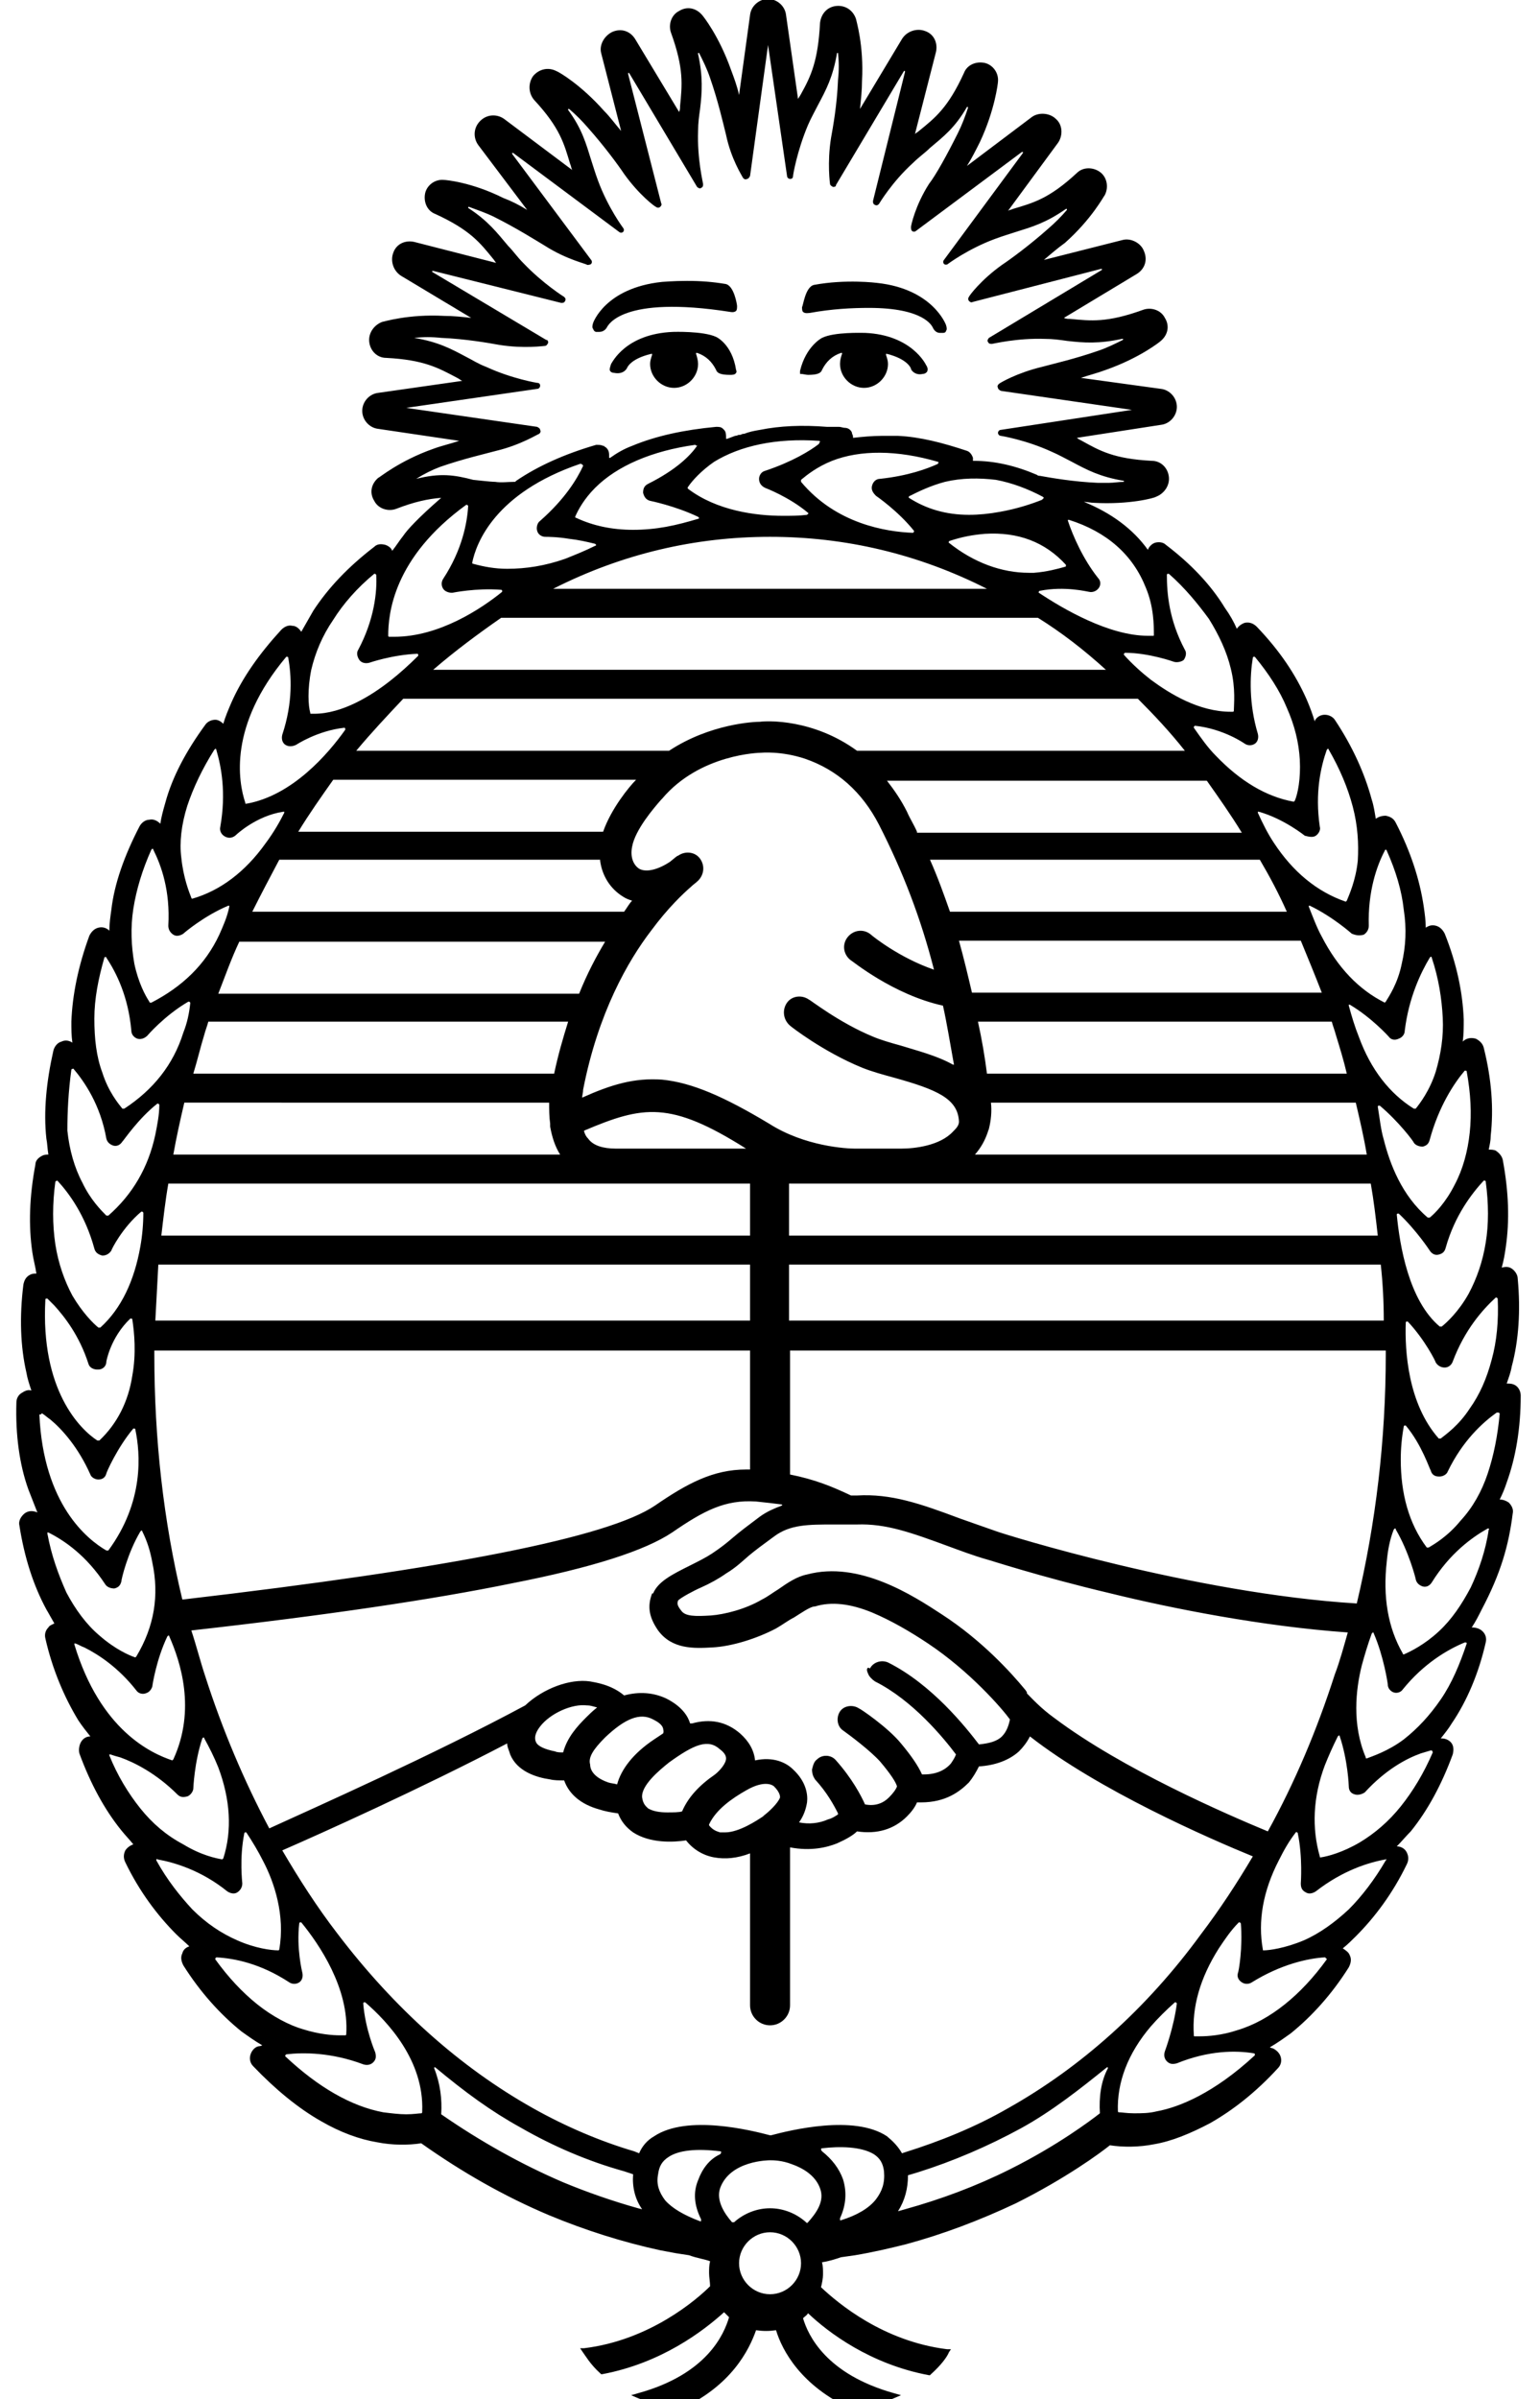 <?xml version="1.0" encoding="utf-8"?>
<!-- Generator: Adobe Illustrator 25.0.0, SVG Export Plug-In . SVG Version: 6.00 Build 0)  -->
<svg version="1.1" id="Capa_1" xmlns="http://www.w3.org/2000/svg" xmlns:xlink="http://www.w3.org/1999/xlink" x="0px" y="0px"
	 viewBox="0 0 15.407 24" style="enable-background:new 0 0 15.407 24;" xml:space="preserve">
<g id="XMLID_1_">
	<g id="XMLID_581_">
		<path id="XMLID_680_" d="M8.104,3.13V3.12V3.13c0.22-0.04,0.42-0.05,0.59-0.05c0.55,0,0.63,0.18,0.64,0.2c0,0,0.02,0.05,0.07,0.05
			c0.01,0,0.02,0,0.03,0c0.02,0,0.03-0.01,0.03-0.02c0.01-0.01,0.01-0.03,0-0.06c0,0-0.13-0.36-0.69-0.42c0,0-0.31-0.04-0.63,0.02
			c-0.09,0.02-0.11,0.22-0.12,0.22c0,0.02,0,0.04,0.01,0.05C8.054,3.14,8.094,3.13,8.104,3.13"/>
		<path id="XMLID_679_" d="M7.164,3.37L7.164,3.37c-0.13-0.06-0.43-0.05-0.43-0.05c-0.48,0.02-0.61,0.31-0.62,0.32
			c-0.01,0.03-0.02,0.06-0.01,0.07c0.01,0.02,0.04,0.02,0.04,0.02c0.1,0.02,0.13-0.05,0.13-0.05s0.03-0.09,0.24-0.14
			c0.01,0,0.01,0,0.01,0v0.01c-0.01,0.03-0.02,0.06-0.02,0.09c0,0.13,0.11,0.24,0.24,0.24s0.24-0.11,0.24-0.24
			c0-0.03-0.01-0.07-0.02-0.1V3.53h0.01c0.09,0.03,0.15,0.09,0.19,0.17c0.01,0.03,0.04,0.05,0.14,0.05c0.02,0,0.05,0,0.06-0.02
			c0.01-0.01,0-0.03,0-0.03C7.324,3.44,7.164,3.37,7.164,3.37"/>
		<path id="XMLID_678_" d="M8.084,3.75c0.1,0,0.13-0.02,0.14-0.05c0.04-0.08,0.1-0.14,0.19-0.17h0.01v0.01
			c-0.01,0.03-0.02,0.06-0.02,0.1c0,0.13,0.11,0.24,0.24,0.24s0.24-0.11,0.24-0.24c0-0.03-0.01-0.06-0.02-0.09V3.54h0.01
			c0.2,0.05,0.24,0.14,0.24,0.15c0,0.01,0.04,0.07,0.12,0.05c0.02,0,0.03-0.01,0.04-0.02c0.01-0.02,0.01-0.04-0.01-0.07
			c0,0-0.14-0.3-0.61-0.32c-0.03,0-0.31-0.01-0.43,0.05c0,0-0.16,0.08-0.22,0.33c0,0.01,0,0.02,0,0.03
			C8.034,3.74,8.064,3.75,8.084,3.75"/>
		<path id="XMLID_677_" d="M5.964,3.32L5.964,3.32L5.964,3.32c0.01,0,0.02,0,0.03,0c0.06,0,0.08-0.05,0.08-0.05
			c0.01-0.01,0.14-0.32,1.23-0.15c0,0,0.04,0.01,0.06-0.01c0.01-0.01,0.01-0.03,0.01-0.05c0-0.01-0.03-0.21-0.12-0.22
			c-0.12-0.02-0.24-0.03-0.38-0.03s-0.24,0.01-0.25,0.01c-0.57,0.06-0.69,0.41-0.69,0.41c-0.01,0.03-0.01,0.05,0,0.06
			C5.944,3.32,5.964,3.32,5.964,3.32"/>
		<path id="XMLID_601_" d="M15.134,15.14c0.01-0.04-0.01-0.08-0.04-0.11c-0.03-0.02-0.06-0.03-0.09-0.03
			c0.03-0.06,0.05-0.11,0.07-0.17c0.09-0.25,0.14-0.54,0.14-0.87c0-0.04-0.02-0.08-0.05-0.1c-0.03-0.02-0.06-0.02-0.09-0.02
			c0.02-0.06,0.04-0.11,0.05-0.17c0.07-0.26,0.09-0.56,0.06-0.88c0-0.04-0.03-0.08-0.06-0.1c-0.03-0.02-0.06-0.02-0.1-0.01
			c0.02-0.07,0.03-0.13,0.04-0.2c0.04-0.27,0.03-0.56-0.03-0.88c-0.01-0.04-0.04-0.07-0.07-0.09c-0.02-0.01-0.05-0.01-0.07-0.01
			c0.01-0.05,0.02-0.09,0.02-0.14c0.03-0.27,0.01-0.56-0.07-0.88c-0.01-0.04-0.04-0.07-0.08-0.09c-0.04-0.01-0.08-0.01-0.12,0.02
			c0,0,0,0-0.01,0.01c0.01-0.07,0.01-0.15,0.01-0.22c-0.01-0.27-0.07-0.56-0.19-0.86c-0.02-0.04-0.05-0.07-0.09-0.08
			c-0.04-0.01-0.07,0-0.1,0.02c0-0.07-0.01-0.14-0.02-0.21c-0.04-0.27-0.13-0.55-0.28-0.84c-0.02-0.04-0.05-0.06-0.1-0.07
			c-0.04,0-0.07,0.01-0.1,0.03c-0.01-0.06-0.02-0.13-0.04-0.19c-0.07-0.26-0.19-0.53-0.37-0.8c-0.02-0.03-0.06-0.05-0.1-0.05
			s-0.08,0.02-0.1,0.06c0,0,0,0,0,0.01c-0.02-0.07-0.05-0.15-0.08-0.22c-0.11-0.25-0.27-0.49-0.5-0.73
			c-0.03-0.03-0.07-0.05-0.12-0.04c-0.03,0.01-0.06,0.03-0.08,0.06c-0.03-0.07-0.07-0.14-0.12-0.21c-0.14-0.23-0.34-0.44-0.59-0.63
			c-0.03-0.03-0.08-0.03-0.11-0.02s-0.06,0.04-0.07,0.07c-0.15-0.21-0.37-0.37-0.64-0.48c0.03,0,0.07,0.01,0.1,0.01
			c0.36,0.02,0.61-0.05,0.62-0.06c0.08-0.03,0.14-0.11,0.13-0.2c-0.01-0.09-0.08-0.16-0.17-0.16c-0.38-0.02-0.52-0.1-0.7-0.2
			c-0.02-0.01-0.04-0.02-0.05-0.03l0.84-0.13c0.09-0.01,0.16-0.09,0.16-0.18s-0.07-0.17-0.16-0.18l-0.8-0.11
			c0.09-0.03,0.17-0.05,0.25-0.08c0.34-0.12,0.54-0.28,0.55-0.29c0.07-0.06,0.09-0.15,0.04-0.23c-0.04-0.08-0.14-0.11-0.22-0.08
			c-0.36,0.13-0.52,0.11-0.73,0.09c-0.02,0-0.04,0-0.06-0.01l0.73-0.44c0.08-0.05,0.11-0.14,0.07-0.23
			c-0.03-0.08-0.13-0.13-0.21-0.11l-0.79,0.2c0.07-0.06,0.14-0.12,0.21-0.17c0.27-0.24,0.39-0.47,0.4-0.48
			c0.04-0.08,0.02-0.18-0.05-0.23c-0.07-0.05-0.17-0.05-0.23,0.01c-0.28,0.26-0.44,0.3-0.64,0.36c-0.02,0.01-0.04,0.01-0.05,0.02
			l0.5-0.68c0.05-0.07,0.05-0.18-0.02-0.24c-0.06-0.06-0.17-0.07-0.24-0.02l-0.65,0.49c0.05-0.08,0.09-0.16,0.13-0.24
			c0.15-0.32,0.18-0.59,0.18-0.6c0.01-0.09-0.05-0.17-0.13-0.19c-0.09-0.02-0.18,0.02-0.21,0.1c-0.16,0.35-0.29,0.45-0.45,0.58
			c-0.01,0.01-0.03,0.02-0.04,0.03l0.21-0.82c0.02-0.09-0.02-0.18-0.11-0.21c-0.08-0.03-0.18,0-0.23,0.08l-0.42,0.7
			c0.01-0.1,0.02-0.19,0.02-0.28c0.02-0.36-0.06-0.61-0.06-0.62c-0.03-0.09-0.11-0.14-0.2-0.13c-0.09,0.01-0.15,0.08-0.16,0.17
			c-0.02,0.38-0.09,0.53-0.19,0.71c-0.01,0.02-0.02,0.03-0.03,0.05l-0.12-0.84c-0.01-0.09-0.09-0.16-0.18-0.16s-0.17,0.07-0.18,0.16
			l-0.11,0.8c-0.02-0.09-0.05-0.17-0.08-0.25c-0.12-0.34-0.28-0.54-0.29-0.55c-0.06-0.07-0.15-0.09-0.23-0.04
			c-0.08,0.04-0.11,0.14-0.08,0.22c0.13,0.36,0.11,0.52,0.09,0.73c0,0.02,0,0.04-0.01,0.06l-0.44-0.73
			c-0.05-0.08-0.14-0.11-0.23-0.07c-0.08,0.04-0.13,0.13-0.11,0.21l0.2,0.78c-0.06-0.07-0.11-0.14-0.17-0.2
			c-0.23-0.26-0.45-0.39-0.48-0.4c-0.08-0.04-0.17-0.02-0.23,0.05C5.284,0.83,5.284,0.93,5.344,1c0.26,0.28,0.3,0.44,0.36,0.64
			c0.01,0.02,0.01,0.04,0.02,0.06l-0.68-0.51c-0.07-0.05-0.17-0.05-0.24,0.02s-0.07,0.17-0.02,0.24l0.49,0.65
			c-0.08-0.05-0.16-0.09-0.24-0.12c-0.32-0.16-0.58-0.18-0.59-0.18c-0.09-0.01-0.17,0.05-0.19,0.13c-0.02,0.09,0.02,0.18,0.1,0.21
			c0.35,0.16,0.45,0.29,0.58,0.45c0.01,0.01,0.02,0.03,0.03,0.04l-0.82-0.21c-0.09-0.02-0.18,0.02-0.21,0.11
			c-0.03,0.08,0,0.18,0.08,0.23l0.7,0.42c-0.09-0.01-0.18-0.02-0.27-0.02c-0.36-0.02-0.61,0.06-0.62,0.06
			c-0.08,0.03-0.14,0.11-0.13,0.2c0.01,0.09,0.08,0.16,0.17,0.16c0.38,0.02,0.52,0.1,0.71,0.2c0.02,0.01,0.03,0.02,0.05,0.03
			l-0.84,0.12c-0.09,0.01-0.16,0.09-0.16,0.18s0.07,0.17,0.16,0.18l0.81,0.12c-0.09,0.03-0.18,0.05-0.26,0.08
			c-0.34,0.12-0.54,0.29-0.55,0.29c-0.07,0.06-0.09,0.15-0.04,0.23c0.04,0.08,0.14,0.11,0.22,0.08c0.18-0.07,0.32-0.1,0.45-0.11
			c-0.23,0.2-0.34,0.32-0.38,0.38c-0.04,0.05-0.07,0.1-0.11,0.15c-0.01-0.03-0.04-0.05-0.07-0.06c-0.04-0.01-0.08-0.01-0.11,0.02
			c-0.26,0.2-0.46,0.41-0.61,0.64c-0.04,0.07-0.08,0.14-0.12,0.21c-0.02-0.03-0.05-0.06-0.09-0.06c-0.04-0.01-0.08,0.01-0.11,0.04
			c-0.22,0.24-0.39,0.48-0.5,0.73c-0.03,0.07-0.06,0.14-0.08,0.21c-0.02-0.02-0.05-0.04-0.08-0.04c-0.04,0-0.08,0.02-0.1,0.05
			c-0.19,0.26-0.33,0.52-0.4,0.78c-0.02,0.07-0.04,0.14-0.05,0.21l0,0c-0.03-0.03-0.07-0.05-0.11-0.04c-0.04,0-0.08,0.03-0.1,0.07
			c-0.15,0.29-0.25,0.57-0.28,0.83c-0.01,0.07-0.02,0.14-0.02,0.21l0,0c-0.03-0.03-0.07-0.04-0.11-0.03
			c-0.04,0.01-0.07,0.04-0.09,0.08c-0.11,0.3-0.17,0.59-0.18,0.86c0,0.07,0,0.14,0.01,0.21c-0.03-0.02-0.07-0.03-0.11-0.01
			c-0.04,0.01-0.07,0.05-0.08,0.09c-0.07,0.31-0.1,0.61-0.07,0.88c0.01,0.05,0.01,0.1,0.02,0.16c-0.02,0-0.04,0-0.06,0.01
			c-0.04,0.02-0.07,0.05-0.07,0.09c-0.06,0.32-0.07,0.61-0.03,0.88c0.01,0.07,0.03,0.14,0.04,0.21c-0.02,0-0.04,0-0.06,0.01
			c-0.04,0.02-0.06,0.05-0.07,0.1c-0.04,0.32-0.03,0.62,0.03,0.88c0.01,0.06,0.03,0.12,0.05,0.18c-0.03-0.01-0.06,0-0.09,0.02
			c-0.04,0.02-0.06,0.06-0.06,0.1c-0.01,0.32,0.03,0.62,0.12,0.87c0.03,0.08,0.06,0.15,0.09,0.23c-0.02-0.01-0.03-0.01-0.03-0.01
			c-0.04-0.01-0.08,0-0.11,0.03s-0.05,0.07-0.04,0.11c0.05,0.32,0.14,0.6,0.27,0.84c0.03,0.05,0.05,0.09,0.08,0.14
			c-0.02,0.01-0.05,0.02-0.06,0.04c-0.03,0.03-0.04,0.07-0.03,0.11c0.07,0.31,0.19,0.59,0.33,0.82c0.04,0.06,0.08,0.11,0.12,0.16
			c-0.04,0-0.07,0.02-0.09,0.05s-0.03,0.08-0.02,0.12c0.11,0.3,0.25,0.56,0.42,0.77c0.04,0.05,0.08,0.09,0.12,0.14
			c-0.03,0.01-0.06,0.03-0.08,0.06c-0.02,0.04-0.02,0.08,0,0.12c0.14,0.29,0.32,0.53,0.51,0.72c0.04,0.04,0.09,0.08,0.13,0.12
			c-0.03,0.01-0.06,0.03-0.07,0.07c-0.02,0.04-0.01,0.08,0.01,0.12c0.17,0.27,0.37,0.49,0.58,0.66c0.07,0.05,0.14,0.1,0.21,0.14
			c-0.02,0.01-0.04,0.01-0.04,0.01c-0.04,0.01-0.07,0.05-0.08,0.09c-0.01,0.04,0,0.08,0.03,0.11c0.22,0.23,0.45,0.42,0.68,0.55
			c0.19,0.11,0.38,0.18,0.56,0.21c0.15,0.03,0.31,0.03,0.44,0.01c0.41,0.29,0.83,0.53,1.28,0.72c0.36,0.15,0.74,0.27,1.11,0.35
			c0.05,0.01,0.11,0.02,0.16,0.03l0.13,0.02c0.08,0.03,0.16,0.04,0.21,0.06c-0.01,0.04-0.01,0.08-0.01,0.12s0.01,0.09,0.01,0.13
			c-0.13,0.13-0.6,0.54-1.26,0.62h-0.04l0.02,0.03c0.03,0.04,0.08,0.13,0.18,0.22l0.01,0.01h0.01c0.59-0.11,1.01-0.43,1.22-0.62
			c0.02,0.02,0.03,0.03,0.05,0.05c-0.05,0.17-0.22,0.57-0.91,0.76l-0.07,0.02l0.07,0.03c0.12,0.05,0.26,0.09,0.4,0.11h0.01h0.01
			c0.51-0.23,0.69-0.59,0.76-0.79c0.07,0.01,0.13,0.01,0.2,0c0.06,0.2,0.25,0.56,0.76,0.79h0.01h0.01c0.14-0.02,0.28-0.06,0.4-0.11
			l0.07-0.03l-0.07-0.02c-0.68-0.19-0.86-0.58-0.91-0.75c0.02-0.02,0.04-0.03,0.05-0.05c0.2,0.19,0.62,0.51,1.21,0.62h0.01
			l0.01-0.01c0.1-0.09,0.16-0.17,0.18-0.22l0.02-0.03h-0.04c-0.64-0.08-1.09-0.46-1.26-0.62c0.01-0.04,0.02-0.09,0.02-0.13
			s0-0.08-0.01-0.12c0.07-0.01,0.13-0.03,0.19-0.05l0.14-0.02c0.18-0.03,0.35-0.07,0.51-0.11c0.37-0.1,0.74-0.24,1.1-0.41
			c0.5-0.25,0.84-0.5,0.94-0.58c0.13,0.02,0.29,0.02,0.44-0.01c0.18-0.03,0.37-0.11,0.56-0.21c0.23-0.13,0.46-0.31,0.68-0.55
			c0.03-0.03,0.04-0.07,0.03-0.11c-0.01-0.04-0.04-0.07-0.08-0.09c0,0-0.01,0-0.03-0.01c0.07-0.04,0.14-0.09,0.21-0.14
			c0.21-0.17,0.41-0.39,0.58-0.66c0.02-0.04,0.03-0.08,0.01-0.12c-0.01-0.03-0.04-0.05-0.07-0.07c0.05-0.04,0.09-0.08,0.13-0.12
			c0.19-0.19,0.37-0.43,0.51-0.72c0.02-0.04,0.02-0.08,0-0.12s-0.06-0.06-0.1-0.06c0.05-0.05,0.09-0.1,0.14-0.15
			c0.17-0.21,0.31-0.47,0.42-0.77c0.01-0.04,0.01-0.08-0.01-0.11c-0.02-0.03-0.06-0.05-0.1-0.05h-0.01l0,0
			c0.04-0.05,0.08-0.1,0.11-0.15c0.15-0.22,0.27-0.5,0.34-0.81c0.01-0.04,0-0.08-0.03-0.11s-0.07-0.04-0.11-0.04
			c0.04-0.06,0.07-0.12,0.1-0.18C15.014,15.74,15.094,15.46,15.134,15.14 M14.994,14.13L14.994,14.13l0.01,0.01
			c-0.02,0.22-0.06,0.42-0.12,0.6s-0.15,0.34-0.27,0.47c-0.13,0.16-0.27,0.24-0.32,0.27c0,0,0,0-0.01,0h-0.01
			c-0.18-0.24-0.26-0.54-0.26-0.88c0-0.11,0.01-0.22,0.03-0.33c0,0,0-0.01,0.01-0.01h0.01c0.16,0.19,0.24,0.44,0.25,0.45
			c0.01,0.04,0.04,0.06,0.08,0.06c0,0,0,0,0.01,0c0.03,0,0.07-0.02,0.08-0.05c0.15-0.31,0.35-0.49,0.49-0.59
			C14.984,14.13,14.994,14.13,14.994,14.13 M14.964,12.98h0.01l0.01,0.01c0.01,0.22-0.01,0.43-0.06,0.61
			c-0.05,0.19-0.12,0.35-0.22,0.49c-0.11,0.17-0.24,0.26-0.29,0.3c0,0,0,0-0.01,0h-0.01c-0.31-0.35-0.34-0.88-0.33-1.16
			c0,0,0-0.01,0.01-0.01h0.01c0.17,0.18,0.28,0.4,0.28,0.41c0.02,0.03,0.05,0.05,0.09,0.05s0.07-0.03,0.08-0.06
			C14.654,13.3,14.834,13.1,14.964,12.98 M14.844,11.81L14.844,11.81h0.01c0,0,0.01,0,0.01,0.01c0.03,0.22,0.03,0.43,0,0.61
			c-0.03,0.19-0.09,0.36-0.17,0.51c-0.1,0.18-0.22,0.29-0.27,0.33c0,0,0,0-0.01,0h-0.01c-0.31-0.26-0.4-0.81-0.43-1.12
			c0,0,0-0.01,0.01-0.01h0.01c0.18,0.17,0.31,0.37,0.31,0.37c0.02,0.03,0.05,0.05,0.09,0.04c0.04-0.01,0.06-0.03,0.07-0.07
			C14.554,12.16,14.724,11.94,14.844,11.81 M14.654,10.71L14.654,10.71h0.01c0,0,0.01,0,0.01,0.01c0.04,0.22,0.05,0.42,0.03,0.61
			c-0.02,0.19-0.07,0.37-0.15,0.52c-0.09,0.18-0.2,0.29-0.25,0.33c0,0,0,0-0.01,0s-0.01,0-0.01,0c-0.26-0.22-0.38-0.54-0.44-0.78
			c-0.03-0.1-0.04-0.21-0.06-0.33c0,0,0-0.01,0.01-0.01h0.01c0.19,0.16,0.34,0.36,0.34,0.37c0.02,0.03,0.06,0.04,0.09,0.04
			c0.04-0.01,0.06-0.03,0.07-0.07C14.394,11.07,14.544,10.84,14.654,10.71 M8.684,16.74c0.01,0.03,0.04,0.06,0.07,0.08
			c0.38,0.19,0.69,0.57,0.81,0.73l0,0c-0.01,0.03-0.03,0.06-0.05,0.09c-0.06,0.07-0.15,0.11-0.27,0.11c-0.01,0-0.01,0-0.02,0l0,0
			c-0.04-0.09-0.11-0.19-0.21-0.31c-0.13-0.16-0.41-0.35-0.42-0.35c-0.06-0.04-0.15-0.03-0.19,0.03s-0.03,0.15,0.03,0.19
			c0.07,0.05,0.27,0.2,0.37,0.31c0.11,0.13,0.16,0.21,0.17,0.25l0,0c-0.01,0.03-0.04,0.07-0.08,0.11c-0.06,0.06-0.14,0.09-0.24,0.07
			l0,0c-0.04-0.09-0.13-0.26-0.29-0.44c-0.05-0.06-0.14-0.06-0.19-0.01c-0.03,0.02-0.04,0.06-0.05,0.1c0,0.04,0.01,0.07,0.03,0.1
			c0.12,0.13,0.19,0.26,0.23,0.34c0,0,0,0,0,0.01c-0.03,0.02-0.06,0.04-0.1,0.05c-0.09,0.04-0.19,0.05-0.29,0.03l0,0l0,0
			c0.05-0.07,0.07-0.14,0.08-0.2c0.01-0.08-0.01-0.21-0.14-0.33c-0.07-0.07-0.2-0.13-0.38-0.09l0,0l0,0
			c-0.01-0.1-0.06-0.19-0.15-0.27c-0.14-0.12-0.3-0.15-0.48-0.1h-0.01l0,0h-0.01c-0.02-0.07-0.08-0.17-0.24-0.25
			c-0.13-0.06-0.27-0.07-0.42-0.03l0,0c-0.13-0.11-0.29-0.13-0.34-0.14c-0.2-0.03-0.47,0.07-0.65,0.24l0,0
			c-0.91,0.49-2.1,1.02-2.56,1.23l0,0l0,0c-0.25-0.47-0.47-0.99-0.64-1.52c-0.05-0.15-0.09-0.31-0.14-0.46l0,0l0,0
			c1.34-0.15,2.42-0.31,3.2-0.47c0.82-0.16,1.34-0.33,1.61-0.51l0,0c0.32-0.22,0.53-0.33,0.84-0.31c0.1,0.01,0.18,0.02,0.26,0.03
			l0,0c0,0,0,0,0,0.01c-0.08,0.03-0.15,0.06-0.22,0.11c-0.12,0.09-0.2,0.15-0.27,0.21c-0.07,0.06-0.12,0.1-0.21,0.16
			c-0.06,0.04-0.14,0.08-0.22,0.12c-0.18,0.09-0.32,0.16-0.37,0.28h-0.01l0,0c-0.05,0.13-0.03,0.24,0.06,0.37
			c0.14,0.19,0.36,0.18,0.54,0.17c0.2-0.01,0.45-0.09,0.64-0.19c0.07-0.04,0.12-0.08,0.18-0.11c0.08-0.05,0.15-0.1,0.2-0.11h0.01
			c0.16-0.05,0.35-0.03,0.57,0.06c0.19,0.08,0.38,0.19,0.56,0.31c0.42,0.28,0.74,0.65,0.82,0.76l0,0c-0.01,0.05-0.03,0.12-0.08,0.17
			c-0.05,0.05-0.13,0.07-0.23,0.08l0,0c-0.13-0.17-0.47-0.6-0.91-0.82c-0.07-0.03-0.15,0-0.18,0.06
			C8.674,16.67,8.664,16.7,8.684,16.74 M7.644,18.16C7.634,18.16,7.634,18.16,7.644,18.16l-0.01,0.01
			c-0.06,0.04-0.24,0.16-0.38,0.16c-0.02,0-0.03,0-0.05,0c-0.03-0.01-0.07-0.02-0.11-0.07c0,0,0,0,0-0.01
			c0.07-0.15,0.23-0.26,0.37-0.34c0.19-0.11,0.27-0.05,0.28-0.04c0.06,0.06,0.06,0.1,0.06,0.11C7.784,18.04,7.684,18.13,7.644,18.16
			L7.644,18.16L7.644,18.16z M6.054,17.38c0.2-0.19,0.35-0.25,0.48-0.18c0.04,0.02,0.09,0.05,0.1,0.09c0,0.01,0.01,0.03,0,0.05l0,0
			c-0.03,0.02-0.06,0.04-0.09,0.06c-0.21,0.14-0.33,0.3-0.37,0.45l0,0l0,0c-0.03-0.01-0.06-0.01-0.09-0.02
			c-0.17-0.06-0.18-0.15-0.18-0.18C5.884,17.58,5.934,17.5,6.054,17.38 M5.864,17.18c-0.09,0.09-0.19,0.2-0.23,0.35l0,0l0,0
			c-0.03,0-0.06,0-0.08-0.01c-0.1-0.02-0.17-0.05-0.19-0.09c-0.01-0.02-0.03-0.07,0.04-0.16c0.1-0.13,0.32-0.23,0.47-0.21h0.01
			c0.02,0,0.05,0.01,0.09,0.02l0,0l0,0C5.924,17.12,5.894,17.15,5.864,17.18 M6.694,17.63c0.25-0.18,0.39-0.24,0.51-0.13
			c0.04,0.03,0.06,0.06,0.06,0.09c0,0.05-0.06,0.12-0.11,0.16c-0.16,0.11-0.27,0.23-0.33,0.37l0,0c-0.03,0.01-0.09,0.01-0.15,0.01
			c-0.07,0-0.14-0.01-0.19-0.04c-0.02-0.02-0.05-0.04-0.06-0.11C6.414,17.86,6.594,17.71,6.694,17.63 M9.494,5.43
			c0,0-0.01-0.01,0-0.01c0,0,0-0.01,0.01-0.01c0.12-0.04,0.23-0.06,0.35-0.07c0.33-0.02,0.6,0.08,0.81,0.31v0.01
			c0,0,0,0.01-0.01,0.01c-0.07,0.02-0.18,0.05-0.31,0.06c-0.02,0-0.03,0-0.05,0C10.024,5.73,9.744,5.63,9.494,5.43 M9.874,5.89
			h-4.34c0.69-0.35,1.42-0.52,2.17-0.52C8.454,5.37,9.184,5.54,9.874,5.89 M10.424,5c-0.1,0.04-0.25,0.09-0.42,0.12
			c-0.11,0.02-0.21,0.03-0.31,0.03c-0.23,0-0.43-0.06-0.6-0.17c0,0-0.01-0.01,0-0.01c0,0,0-0.01,0.01-0.01
			c0.08-0.04,0.2-0.1,0.35-0.14c0.17-0.04,0.34-0.04,0.51-0.02c0.16,0.03,0.32,0.09,0.47,0.17l0.01,0.01C10.424,5,10.424,5,10.424,5
			 M9.384,4.64c-0.11,0.05-0.3,0.12-0.58,0.15c-0.04,0-0.07,0.03-0.08,0.07c-0.01,0.04,0.01,0.07,0.04,0.1c0,0,0.22,0.15,0.38,0.35
			v0.01l-0.01,0.01c-0.27-0.01-0.77-0.09-1.12-0.51c0,0,0-0.01,0-0.02c0.06-0.05,0.16-0.13,0.31-0.19c0.28-0.11,0.65-0.11,1.06,0.01
			l0.01,0.01C9.384,4.63,9.384,4.63,9.384,4.64 M8.194,4.44c-0.09,0.07-0.27,0.18-0.54,0.27c-0.04,0.01-0.06,0.05-0.06,0.08
			c0,0.04,0.02,0.07,0.06,0.09c0,0,0.24,0.09,0.43,0.25c0,0,0.01,0.01,0,0.01l-0.01,0.01c-0.08,0.01-0.16,0.01-0.24,0.01
			c-0.27,0-0.66-0.05-0.95-0.27c0,0-0.01-0.01,0-0.02c0.04-0.06,0.13-0.16,0.26-0.25c0.26-0.16,0.62-0.24,1.05-0.21
			c0,0,0.01,0,0.01,0.01C8.194,4.43,8.194,4.44,8.194,4.44 M6.974,4.46c-0.07,0.1-0.21,0.24-0.49,0.38
			c-0.04,0.02-0.05,0.05-0.05,0.09c0.01,0.04,0.03,0.07,0.07,0.08c0,0,0.25,0.05,0.48,0.16l0.01,0.01c0,0,0,0.01-0.01,0.01
			c-0.1,0.03-0.21,0.06-0.32,0.08c-0.11,0.02-0.22,0.03-0.33,0.03c-0.21,0-0.4-0.04-0.57-0.12c-0.01,0-0.01-0.01-0.01-0.01
			c0.03-0.07,0.09-0.18,0.2-0.29c0.22-0.22,0.57-0.37,1-0.43c0,0,0.01,0,0.01,0.01C6.974,4.45,6.974,4.46,6.974,4.46 M5.834,4.66
			L5.834,4.66c-0.06,0.13-0.18,0.33-0.43,0.55c-0.03,0.02-0.04,0.07-0.03,0.1c0.01,0.04,0.05,0.06,0.08,0.06l0,0
			c0.02,0,0.12,0,0.24,0.02c0.09,0.01,0.18,0.03,0.26,0.05l0.01,0.01c0,0,0,0.01-0.01,0.01c-0.1,0.05-0.2,0.09-0.3,0.13
			c-0.2,0.07-0.39,0.1-0.58,0.1c-0.12,0-0.23-0.02-0.34-0.05c-0.01,0-0.01-0.01-0.01-0.01c0.04-0.2,0.23-0.7,1.08-0.99h0.01
			C5.834,4.65,5.834,4.66,5.834,4.66 M10.384,6.18c0.24,0.15,0.46,0.32,0.68,0.52h-6.73c0.22-0.19,0.45-0.36,0.68-0.52H10.384z
			 M11.384,6.99c0.16,0.16,0.32,0.33,0.47,0.52h-3.28c-0.44-0.32-0.9-0.3-0.97-0.29c-0.06,0-0.5,0.02-0.91,0.29h-3.13
			c0.15-0.18,0.31-0.35,0.47-0.52H11.384z M6.624,10.8c-0.28-0.02-0.51,0.05-0.8,0.18l0,0l0,0c0-0.02,0.01-0.05,0.01-0.08
			c0.15-0.77,0.45-1.29,0.68-1.59c0.17-0.23,0.32-0.37,0.4-0.44c0.02-0.02,0.05-0.04,0.07-0.06c0.06-0.06,0.07-0.15,0.02-0.22
			c-0.05-0.07-0.15-0.08-0.22-0.03c-0.01,0-0.03,0.02-0.08,0.06c-0.12,0.08-0.24,0.11-0.31,0.07c-0.06-0.04-0.09-0.12-0.07-0.22
			C6.354,8.3,6.544,8.08,6.614,8l0.01-0.01c0.38-0.45,0.98-0.46,0.99-0.46c0,0,0.2-0.02,0.44,0.06c0.32,0.11,0.57,0.33,0.74,0.66
			c0.24,0.47,0.42,0.94,0.55,1.45l0,0l0,0c-0.35-0.12-0.62-0.34-0.63-0.35c-0.07-0.06-0.17-0.05-0.23,0.02
			c-0.06,0.07-0.05,0.17,0.02,0.23c0.02,0.01,0.43,0.35,0.93,0.46l0,0c0.04,0.18,0.07,0.37,0.11,0.59l0,0c0,0,0,0-0.01,0
			c-0.16-0.09-0.36-0.14-0.52-0.19c-0.11-0.03-0.21-0.06-0.28-0.09C8.394,10.23,8.104,10,8.094,10c-0.07-0.05-0.17-0.04-0.22,0.03
			s-0.04,0.17,0.03,0.23c0.01,0.01,0.33,0.26,0.72,0.42c0.1,0.04,0.21,0.07,0.32,0.1c0.43,0.12,0.64,0.21,0.65,0.44l0,0
			c0,0.04-0.03,0.07-0.06,0.1c-0.13,0.14-0.38,0.17-0.52,0.17c-0.02,0-0.46,0-0.46,0c-0.08,0-0.5-0.02-0.86-0.25
			C7.244,10.97,6.924,10.83,6.624,10.8 M7.464,11.49C7.464,11.5,7.464,11.5,7.464,11.49h-1.3c-0.13,0-0.23-0.03-0.28-0.1
			c-0.02-0.02-0.03-0.04-0.04-0.07v-0.01C6.434,11.06,6.704,11.01,7.464,11.49L7.464,11.49 M7.894,12.65h5.92
			c0.02,0.18,0.03,0.37,0.03,0.56h-5.95V12.65z M7.894,12.36v-0.52h5.82c0.03,0.17,0.05,0.34,0.07,0.52H7.894z M9.754,11.55
			c0.06-0.07,0.1-0.14,0.13-0.23c0-0.01,0.01-0.02,0.01-0.03c0.02-0.08,0.03-0.17,0.02-0.26h3.65c0.04,0.17,0.08,0.34,0.11,0.52
			L9.754,11.55L9.754,11.55z M9.874,10.74c-0.02-0.16-0.05-0.34-0.09-0.52h3.54c0.01,0.04,0.03,0.09,0.04,0.13
			c0.04,0.13,0.08,0.26,0.11,0.39L9.874,10.74L9.874,10.74z M9.724,9.93c-0.04-0.17-0.08-0.34-0.13-0.52h3.42
			c0.07,0.17,0.14,0.34,0.21,0.52H9.724z M9.504,9.12c-0.06-0.17-0.12-0.34-0.2-0.52h3.3c0.1,0.17,0.19,0.34,0.27,0.52H9.504z
			 M9.174,8.32c-0.03-0.07-0.07-0.13-0.1-0.2C9.014,8,8.944,7.9,8.874,7.81h3.2c0.12,0.17,0.24,0.34,0.35,0.52h-3.25V8.32z
			 M6.364,7.8c-0.07,0.07-0.25,0.29-0.33,0.52h-3.05c0.11-0.18,0.23-0.35,0.35-0.52H6.364z M6.004,8.61
			c0.02,0.15,0.1,0.28,0.23,0.36c0.03,0.02,0.06,0.03,0.09,0.04l0,0l0,0c-0.03,0.03-0.05,0.07-0.08,0.11h-3.72
			c0.09-0.18,0.18-0.35,0.27-0.52h3.21V8.61z M6.054,9.42c-0.09,0.15-0.18,0.32-0.26,0.52h-3.61c0.07-0.18,0.13-0.35,0.21-0.52
			H6.054z M5.684,10.22c-0.05,0.16-0.1,0.33-0.14,0.52h-3.61c0.04-0.13,0.07-0.26,0.11-0.39c0.01-0.04,0.03-0.09,0.04-0.13
			L5.684,10.22L5.684,10.22z M5.494,11.03c0,0.07,0,0.14,0.01,0.21c0,0.01,0,0.02,0,0.03c0.02,0.11,0.05,0.2,0.1,0.28h-3.87
			c0.03-0.17,0.07-0.35,0.11-0.52H5.494z M7.504,11.84v0.52h-5.89c0.02-0.17,0.04-0.35,0.07-0.52H7.504z M7.504,12.65v0.56h-5.95
			c0.01-0.19,0.02-0.37,0.03-0.56H7.504z M7.504,13.51v1.19l0,0l0,0c-0.01,0-0.03,0-0.04,0c-0.33,0-0.59,0.14-0.91,0.36
			c-0.47,0.32-2.06,0.63-4.72,0.94c0,0,0,0-0.01,0c-0.19-0.79-0.28-1.61-0.28-2.45c0-0.01,0-0.03,0-0.04L7.504,13.51L7.504,13.51z
			 M9.424,16.15c-0.29-0.19-0.83-0.54-1.35-0.4c-0.1,0.02-0.19,0.08-0.29,0.15c-0.05,0.03-0.1,0.07-0.16,0.1
			c-0.17,0.1-0.38,0.15-0.51,0.16c-0.16,0.01-0.26,0.01-0.3-0.05c-0.04-0.05-0.04-0.07-0.03-0.1l0,0c0.03-0.03,0.16-0.1,0.23-0.13
			c0.09-0.04,0.18-0.09,0.25-0.14c0.1-0.06,0.16-0.12,0.23-0.18c0.06-0.05,0.14-0.11,0.25-0.19c0.16-0.12,0.34-0.12,0.6-0.12
			c0.04,0,0.08,0,0.13,0c0.03,0,0.06,0,0.1,0c0.29-0.01,0.54,0.08,0.92,0.22c0.11,0.04,0.24,0.09,0.38,0.13l0,0
			c0.01,0,0.52,0.17,1.24,0.34c0.61,0.15,1.52,0.33,2.37,0.39l0,0l0,0c-0.04,0.14-0.08,0.29-0.13,0.42
			c-0.18,0.56-0.4,1.08-0.67,1.57l0,0l0,0c-0.41-0.17-1.45-0.62-2.13-1.13c-0.14-0.1-0.23-0.2-0.28-0.25l0,0c0,0,0,0,0-0.01l0,0
			c-0.01-0.02-0.02-0.03-0.02-0.03C10.114,16.73,9.824,16.41,9.424,16.15 M9.974,15.32c-0.14-0.05-0.26-0.09-0.37-0.13
			c-0.4-0.15-0.69-0.25-1.03-0.23c-0.02,0-0.04,0-0.06,0l0,0c-0.19-0.09-0.36-0.16-0.61-0.21l0,0v-1.24h5.96c0,0.01,0,0.03,0,0.04
			c0,0.85-0.1,1.69-0.29,2.49l0,0l0,0C11.944,15.94,10.054,15.35,9.974,15.32 M14.304,9.58l0.01-0.01c0,0,0.01,0,0.01,0.01
			c0.07,0.21,0.1,0.41,0.11,0.6c0.01,0.19-0.02,0.37-0.07,0.54c-0.06,0.19-0.16,0.32-0.2,0.37h-0.01c0,0,0,0-0.01,0
			c-0.24-0.15-0.43-0.39-0.55-0.72c-0.04-0.1-0.07-0.2-0.1-0.31v-0.01h0.01c0.22,0.13,0.39,0.32,0.39,0.32
			c0.02,0.03,0.06,0.04,0.1,0.02c0.03-0.01,0.06-0.04,0.06-0.08C14.094,9.98,14.214,9.73,14.304,9.58 M13.644,9.35
			c0.03-0.02,0.05-0.05,0.05-0.09c-0.01-0.34,0.08-0.6,0.16-0.75c0-0.01,0.01-0.01,0.01-0.01s0.01,0,0.01,0.01
			c0.09,0.2,0.15,0.4,0.17,0.59c0.03,0.19,0.02,0.37-0.02,0.54c-0.04,0.2-0.13,0.33-0.16,0.38l-0.01,0.01l0,0
			c-0.26-0.13-0.47-0.35-0.63-0.66c-0.05-0.09-0.09-0.2-0.13-0.3V9.06h0.01c0.23,0.11,0.42,0.28,0.42,0.28
			C13.574,9.36,13.604,9.36,13.644,9.35L13.644,9.35 M13.164,8.36c0.03-0.02,0.05-0.06,0.04-0.09c-0.05-0.34,0.01-0.6,0.07-0.77
			l0.01-0.01l0,0c0,0,0.01,0,0.01,0.01c0.11,0.19,0.19,0.38,0.24,0.57s0.06,0.37,0.05,0.54c-0.02,0.2-0.09,0.35-0.11,0.4l-0.01,0.01
			l0,0c-0.29-0.1-0.53-0.3-0.72-0.59c-0.06-0.09-0.11-0.19-0.16-0.3V8.12h0.01c0.25,0.07,0.46,0.24,0.46,0.24
			C13.094,8.37,13.134,8.38,13.164,8.36 M12.454,7.44c0.03,0.02,0.07,0.02,0.1,0s0.04-0.06,0.03-0.1c-0.09-0.3-0.08-0.58-0.05-0.76
			c0,0,0-0.01,0.01-0.01h0.01c0.14,0.17,0.25,0.34,0.32,0.51c0.08,0.18,0.12,0.35,0.13,0.52c0.01,0.19-0.02,0.34-0.05,0.41
			l-0.01,0.01l0,0c-0.28-0.05-0.54-0.21-0.78-0.46c-0.08-0.08-0.15-0.18-0.22-0.28V7.27l0.01-0.01
			C12.244,7.29,12.454,7.44,12.454,7.44 M11.744,6.62c0.03,0.01,0.08,0,0.1-0.02c0.02-0.03,0.03-0.07,0.01-0.1
			c-0.16-0.3-0.18-0.57-0.18-0.75c0,0,0-0.01,0.01-0.01h0.01c0.16,0.14,0.29,0.3,0.4,0.45c0.1,0.16,0.18,0.33,0.22,0.5
			c0.05,0.2,0.03,0.36,0.03,0.42c0,0.01-0.01,0.01-0.01,0.01c-0.01,0-0.01,0-0.02,0c-0.32,0-0.61-0.18-0.8-0.32
			c-0.09-0.07-0.19-0.16-0.27-0.25V6.54l0.01-0.01C11.494,6.53,11.744,6.62,11.744,6.62 M11.464,5.88c0.08,0.19,0.08,0.38,0.08,0.47
			c0,0.01,0,0.01-0.01,0.01c-0.02,0-0.03,0-0.05,0c-0.39,0-0.85-0.27-1.09-0.43c0,0-0.01-0.01,0-0.01c0,0,0-0.01,0.01-0.01
			c0.25-0.05,0.48,0.01,0.49,0.01c0.04,0.01,0.08-0.01,0.1-0.04c0.02-0.03,0.02-0.07-0.01-0.1c-0.15-0.19-0.25-0.42-0.3-0.57V5.2
			h0.01C11.074,5.32,11.334,5.55,11.464,5.88 M4.164,4.79L4.164,4.79C4.164,4.78,4.164,4.78,4.164,4.79
			c0.08-0.05,0.16-0.09,0.24-0.12c0.23-0.08,0.45-0.13,0.56-0.16c0.25-0.06,0.42-0.17,0.43-0.17c0.01-0.01,0.02-0.02,0.01-0.04
			c0-0.01-0.01-0.02-0.03-0.03l-1.31-0.19l0,0l0,0l1.31-0.19c0.02,0,0.03-0.02,0.03-0.03c0-0.02-0.01-0.03-0.03-0.03
			c0,0-0.25-0.04-0.51-0.16c-0.08-0.03-0.14-0.07-0.2-0.1c-0.15-0.08-0.28-0.15-0.52-0.19l0,0l0,0c0.09-0.01,0.18-0.01,0.27,0
			c0.24,0.01,0.47,0.05,0.58,0.07c0.25,0.04,0.45,0.01,0.46,0.01c0.01,0,0.02-0.01,0.03-0.03c0-0.01,0-0.03-0.02-0.03l-1.14-0.68
			c0,0,0,0,0-0.01c0,0,0,0,0.01,0l1.28,0.32c0.02,0,0.03,0,0.04-0.02s0-0.03-0.01-0.04c0,0-0.21-0.13-0.41-0.34
			c-0.06-0.06-0.1-0.12-0.15-0.17c-0.11-0.13-0.2-0.25-0.4-0.38c0,0,0,0,0-0.01c0,0,0,0,0.01,0c0.08,0.03,0.17,0.06,0.25,0.1
			c0.22,0.11,0.41,0.23,0.51,0.29c0.22,0.14,0.42,0.18,0.42,0.19c0.01,0,0.03,0,0.04-0.01s0.01-0.03,0-0.04l-0.79-1.06
			c0,0,0,0,0-0.01c0,0,0,0,0.01,0l1.06,0.79c0.01,0.01,0.03,0.01,0.04,0s0.01-0.03,0-0.04c0,0-0.15-0.2-0.25-0.47
			c-0.03-0.08-0.05-0.15-0.07-0.21c-0.05-0.16-0.09-0.31-0.23-0.5c0,0,0,0,0-0.01c0,0,0,0,0.01,0c0.07,0.06,0.13,0.12,0.19,0.19
			c0.16,0.18,0.3,0.37,0.36,0.46c0.15,0.21,0.31,0.33,0.32,0.33c0.01,0.01,0.03,0.01,0.04,0s0.02-0.02,0.01-0.04l-0.33-1.29
			c0,0,0,0,0-0.01c0,0,0,0,0.01,0l0.68,1.14c0.01,0.01,0.03,0.02,0.04,0.01c0.02-0.01,0.02-0.02,0.02-0.04
			c0-0.01-0.06-0.25-0.05-0.53c0-0.08,0.01-0.15,0.02-0.22c0.02-0.17,0.03-0.32-0.02-0.55c0,0,0,0,0-0.01c0,0,0,0,0.01,0
			c0.04,0.08,0.08,0.16,0.11,0.25c0.08,0.23,0.13,0.45,0.16,0.57c0.05,0.24,0.16,0.41,0.17,0.43c0.01,0.01,0.02,0.02,0.04,0.01
			c0.01,0,0.02-0.01,0.03-0.03l0.18-1.31l0,0l0,0l0.19,1.31c0,0.02,0.02,0.03,0.03,0.03c0.02,0,0.03-0.01,0.03-0.03
			c0-0.01,0.04-0.25,0.15-0.51c0.03-0.07,0.07-0.14,0.1-0.2c0.08-0.15,0.15-0.28,0.19-0.52c0,0,0,0,0.01,0l0,0
			c0.01,0.09,0.01,0.18,0,0.27c-0.01,0.25-0.05,0.47-0.07,0.58c-0.04,0.25-0.01,0.46-0.01,0.46c0,0.01,0.01,0.02,0.03,0.03
			c0.01,0,0.03,0,0.03-0.02l0.68-1.14c0,0,0,0,0.01,0c0,0,0,0,0,0.01l-0.32,1.29c0,0.02,0,0.03,0.02,0.04s0.03,0,0.04-0.01
			c0,0,0.13-0.22,0.34-0.41c0.06-0.06,0.12-0.1,0.17-0.15c0.13-0.11,0.25-0.2,0.37-0.41c0,0,0,0,0.01,0c0,0,0,0,0,0.01
			c-0.03,0.09-0.06,0.17-0.1,0.25c-0.11,0.22-0.22,0.42-0.29,0.51c-0.14,0.22-0.18,0.42-0.18,0.43c0,0.01,0,0.03,0.01,0.04
			s0.03,0.01,0.04,0l1.06-0.79c0,0,0,0,0.01,0c0,0,0,0,0,0.01L9.444,2.6c-0.01,0.01-0.01,0.03,0,0.04s0.03,0.01,0.04,0
			c0,0,0.2-0.15,0.47-0.25c0.08-0.03,0.15-0.05,0.21-0.07c0.16-0.05,0.3-0.09,0.5-0.23c0,0,0,0,0.01,0c0,0,0,0,0,0.01
			c-0.06,0.07-0.12,0.13-0.19,0.19c-0.18,0.16-0.37,0.3-0.46,0.36c-0.21,0.15-0.33,0.31-0.33,0.32c-0.01,0.01-0.01,0.03,0,0.04
			s0.02,0.02,0.04,0.01l1.28-0.33c0,0,0,0,0.01,0c0,0,0,0,0,0.01l-1.13,0.68c-0.01,0.01-0.02,0.03-0.01,0.04
			c0.01,0.02,0.02,0.02,0.04,0.02c0.01,0,0.25-0.06,0.53-0.05c0.08,0,0.15,0.01,0.22,0.02c0.17,0.02,0.32,0.03,0.55-0.02
			c0,0,0,0,0.01,0s0,0,0,0.01c-0.08,0.04-0.16,0.08-0.25,0.11c-0.23,0.08-0.45,0.13-0.56,0.16c-0.25,0.06-0.42,0.16-0.43,0.17
			c-0.01,0.01-0.02,0.02-0.01,0.04c0,0.01,0.01,0.02,0.03,0.03l1.31,0.19l0,0l0,0l-1.31,0.2c-0.02,0-0.03,0.02-0.03,0.03
			s0.01,0.03,0.03,0.03c0,0,0.25,0.04,0.51,0.16c0.07,0.03,0.14,0.07,0.2,0.1c0.15,0.08,0.28,0.15,0.52,0.19c0,0,0,0,0,0.01l0,0
			c-0.05,0-0.1,0.01-0.15,0.01c-0.04,0-0.08,0-0.11,0c-0.24-0.01-0.47-0.05-0.58-0.07c-0.01,0-0.02,0-0.03-0.01l0,0
			c-0.21-0.09-0.42-0.14-0.63-0.14h-0.01l0,0l0,0c0-0.01,0-0.02,0-0.03c-0.01-0.03-0.03-0.06-0.06-0.07
			c-0.24-0.08-0.47-0.14-0.69-0.15c-0.01,0-0.02,0-0.03,0l0,0c-0.01,0-0.01,0-0.02,0c-0.01,0-0.02,0-0.03,0h-0.01h-0.01
			c-0.02,0-0.03,0-0.05,0h-0.01c-0.1,0-0.2,0.01-0.29,0.02l0,0l0,0l0,0c0-0.01,0-0.03-0.01-0.04V4.33
			c-0.01-0.03-0.04-0.05-0.07-0.05c-0.02,0-0.04-0.01-0.06-0.01h-0.01h-0.01c-0.01,0-0.03,0-0.04,0s-0.02,0-0.02,0
			c-0.01,0-0.02,0-0.04,0c-0.25-0.02-0.47-0.01-0.67,0.03c-0.06,0.01-0.11,0.02-0.16,0.04h-0.01c-0.01,0-0.02,0.01-0.03,0.01h-0.01
			c-0.01,0-0.02,0.01-0.04,0.01l0,0c-0.03,0.01-0.05,0.02-0.08,0.03c0,0,0,0-0.01,0l0,0l0,0l0,0V4.38l0,0c0-0.03,0-0.06-0.02-0.08
			l0,0c0,0,0,0-0.01-0.01l0,0c-0.02-0.02-0.04-0.02-0.07-0.02c-0.32,0.03-0.6,0.09-0.84,0.19c-0.08,0.03-0.15,0.07-0.22,0.12
			c0,0,0,0-0.01,0l0,0c0-0.02,0-0.03,0-0.03l0,0l0,0c0-0.03-0.01-0.06-0.04-0.08l0,0c0,0-0.01,0-0.01-0.01l0,0h-0.01l0,0
			c-0.02-0.01-0.04-0.01-0.07-0.01c-0.31,0.09-0.58,0.21-0.8,0.36l-0.01,0.01h-0.01l0,0c-0.06,0-0.13,0.01-0.19,0
			c-0.05,0-0.21-0.02-0.22-0.02C4.544,4.75,4.404,4.73,4.164,4.79 M4.664,5.05L4.664,5.05h0.01l0.01,0.01
			c-0.01,0.17-0.06,0.44-0.25,0.73c-0.02,0.03-0.02,0.07,0,0.1s0.06,0.04,0.09,0.04c0,0,0.24-0.05,0.49-0.03c0,0,0.01,0,0.01,0.01
			v0.01c-0.21,0.17-0.63,0.45-1.08,0.45c-0.02,0-0.03,0-0.05,0c-0.01,0-0.01-0.01-0.01-0.01C3.884,6.14,3.934,5.58,4.664,5.05
			 M3.114,6.7c0.04-0.17,0.11-0.34,0.22-0.5c0.1-0.16,0.24-0.32,0.41-0.46h0.01l0.01,0.01c0.01,0.17-0.02,0.45-0.18,0.75
			c-0.02,0.03-0.01,0.07,0.01,0.1c0.02,0.03,0.06,0.04,0.1,0.03c0,0,0.23-0.08,0.48-0.09c0,0,0.01,0,0.01,0.01v0.01
			c-0.09,0.09-0.19,0.18-0.28,0.25c-0.19,0.15-0.48,0.33-0.76,0.33c-0.01,0-0.02,0-0.03,0s-0.01,0-0.01-0.01
			C3.084,7.06,3.074,6.9,3.114,6.7 M2.864,6.57L2.864,6.57h0.01c0,0,0.01,0,0.01,0.01c0.03,0.17,0.05,0.44-0.06,0.77
			c-0.01,0.04,0,0.08,0.03,0.1c0.03,0.02,0.07,0.02,0.11,0c0,0,0.21-0.14,0.48-0.17c0,0,0.01,0,0.01,0.01V7.3
			c-0.17,0.24-0.53,0.66-0.99,0.74l0,0c-0.01,0-0.01,0-0.01-0.01C2.384,7.82,2.284,7.26,2.864,6.57 M1.874,8.06
			c0.06-0.18,0.15-0.37,0.27-0.56l0.01-0.01c0,0,0.01,0,0.01,0.01c0.05,0.17,0.1,0.43,0.04,0.77c-0.01,0.04,0.01,0.08,0.05,0.1
			c0.04,0.02,0.08,0.01,0.11-0.02c0,0,0.2-0.19,0.47-0.23h0.01v0.01c-0.04,0.08-0.1,0.19-0.19,0.31c-0.2,0.28-0.45,0.47-0.73,0.55
			l0,0c0,0-0.01,0-0.01-0.01c-0.02-0.05-0.08-0.2-0.1-0.4C1.794,8.43,1.814,8.25,1.874,8.06 M1.334,9.09
			c0.03-0.19,0.09-0.39,0.18-0.59l0.01-0.01c0,0,0.01,0,0.01,0.01c0.08,0.16,0.17,0.41,0.15,0.76c0,0.04,0.02,0.07,0.05,0.09
			s0.07,0.01,0.1-0.01c0.01-0.01,0.21-0.18,0.45-0.28h0.01v0.01c-0.02,0.1-0.06,0.19-0.1,0.28c-0.14,0.3-0.37,0.52-0.68,0.68
			c0,0,0,0-0.01,0c0,0-0.01,0-0.01-0.01c-0.04-0.06-0.11-0.19-0.15-0.38C1.314,9.47,1.304,9.28,1.334,9.09 M1.044,9.58
			C1.044,9.57,1.054,9.57,1.044,9.58c0.01-0.01,0.02-0.01,0.02,0c0.1,0.15,0.22,0.39,0.25,0.73c0,0.04,0.03,0.07,0.06,0.08
			c0.03,0.01,0.07,0,0.1-0.03c0,0,0.17-0.2,0.41-0.34h0.01l0.01,0.01c-0.01,0.1-0.03,0.2-0.07,0.3c-0.1,0.32-0.3,0.57-0.59,0.76
			c0,0,0,0-0.01,0h-0.01c-0.04-0.05-0.14-0.17-0.2-0.36c-0.06-0.16-0.08-0.34-0.08-0.54S0.984,9.79,1.044,9.58 M0.714,10.7
			L0.714,10.7C0.714,10.69,0.724,10.69,0.714,10.7c0.01-0.01,0.02-0.01,0.02-0.01c0.11,0.13,0.27,0.36,0.33,0.7
			c0.01,0.04,0.04,0.06,0.07,0.07c0.04,0.01,0.07-0.01,0.09-0.04c0.02-0.02,0.16-0.23,0.35-0.38h0.01l0.01,0.01
			c0,0.1-0.02,0.2-0.04,0.3c-0.07,0.33-0.23,0.6-0.47,0.81c0,0,0,0-0.01,0h-0.01c-0.05-0.05-0.16-0.16-0.24-0.33
			c-0.08-0.15-0.13-0.33-0.15-0.52C0.674,11.12,0.684,10.92,0.714,10.7 M0.554,11.82C0.554,11.82,0.554,11.81,0.554,11.82
			c0.01-0.01,0.02-0.01,0.02-0.01c0.12,0.13,0.28,0.35,0.37,0.68c0.01,0.04,0.04,0.06,0.08,0.07c0.04,0,0.07-0.02,0.09-0.05
			c0-0.01,0.11-0.23,0.3-0.39h0.01l0.01,0.01c0,0.11-0.01,0.23-0.03,0.34c-0.06,0.34-0.19,0.62-0.4,0.81c0,0,0,0-0.01,0h-0.01
			c-0.05-0.04-0.16-0.15-0.26-0.32c-0.08-0.15-0.14-0.32-0.17-0.51C0.524,12.25,0.524,12.04,0.554,11.82 M0.454,13L0.454,13
			c0,0,0-0.01,0.01-0.01h0.01c0.02,0.02,0.05,0.05,0.07,0.07c0.1,0.11,0.25,0.3,0.34,0.58c0.01,0.04,0.05,0.06,0.09,0.06
			c0,0,0,0,0.01,0c0.04,0,0.08-0.03,0.08-0.08c0,0,0.04-0.24,0.24-0.43h0.01c0,0,0.01,0,0.01,0.01c0.02,0.13,0.04,0.34,0,0.56
			c-0.04,0.26-0.15,0.48-0.33,0.65h-0.01c0,0,0,0-0.01,0C0.804,14.3,0.404,13.91,0.454,13 M0.414,14.14h0.01
			c0.03,0.02,0.05,0.04,0.08,0.06c0.12,0.1,0.28,0.28,0.4,0.55c0.01,0.03,0.05,0.05,0.08,0.05l0,0l0,0c0.04,0,0.07-0.02,0.08-0.06
			c0-0.01,0.11-0.26,0.27-0.45h0.01c0,0,0.01,0,0.01,0.01c0.05,0.24,0.09,0.72-0.27,1.21h-0.01c0,0,0,0-0.01,0
			c-0.19-0.11-0.63-0.46-0.67-1.36C0.404,14.15,0.414,14.15,0.414,14.14 M0.474,15.34L0.474,15.34v-0.01h0.01
			c0.16,0.08,0.38,0.23,0.57,0.52c0.02,0.03,0.06,0.04,0.09,0.04c0.04-0.01,0.06-0.03,0.07-0.07l0,0c0-0.02,0.06-0.28,0.19-0.5
			l0.01-0.01l0,0c0,0,0.01,0,0.01,0.01c0.05,0.1,0.08,0.2,0.1,0.31c0.07,0.33,0.02,0.64-0.16,0.94l-0.01,0.01l0,0
			c-0.06-0.02-0.2-0.08-0.36-0.22c-0.13-0.11-0.24-0.26-0.33-0.43C0.584,15.75,0.514,15.56,0.474,15.34 M0.744,16.45L0.744,16.45
			v-0.01h0.01c0.03,0.01,0.06,0.03,0.09,0.04c0.14,0.07,0.34,0.2,0.52,0.43c0.02,0.03,0.06,0.04,0.09,0.03
			c0.04-0.01,0.06-0.04,0.07-0.07c0-0.01,0.04-0.27,0.15-0.5l0.01-0.01c0,0,0.01,0,0.01,0.01c0.11,0.25,0.27,0.73,0.04,1.23
			l-0.01,0.01l0,0C1.514,17.54,1.004,17.31,0.744,16.45 M1.404,18.09c-0.12-0.15-0.23-0.33-0.31-0.53v-0.01h0.01
			c0.03,0.01,0.06,0.02,0.1,0.03c0.14,0.05,0.36,0.16,0.57,0.37c0.03,0.03,0.06,0.03,0.1,0.02c0.03-0.01,0.06-0.05,0.06-0.08
			c0,0,0.01-0.26,0.09-0.5l0.01-0.01c0,0,0.01,0,0.01,0.01c0.05,0.09,0.1,0.19,0.14,0.29c0.12,0.32,0.14,0.63,0.05,0.91l-0.01,0.01
			l0,0c-0.06-0.01-0.21-0.04-0.39-0.15C1.664,18.36,1.524,18.24,1.404,18.09 M1.564,18.61V18.6c0,0,0.01-0.01,0.01,0
			c0.17,0.03,0.44,0.11,0.7,0.32c0.03,0.02,0.07,0.03,0.1,0.01s0.05-0.05,0.05-0.09c0-0.01-0.03-0.25,0.02-0.5c0,0,0-0.01,0.01-0.01
			s0.01,0,0.01,0c0.06,0.09,0.12,0.19,0.17,0.29c0.11,0.21,0.22,0.54,0.16,0.88c0,0.01-0.01,0.01-0.01,0.01
			c-0.07,0-0.23-0.02-0.41-0.1c-0.16-0.07-0.31-0.17-0.45-0.31C1.804,18.97,1.674,18.81,1.564,18.61 M2.574,20.05
			c-0.15-0.12-0.29-0.27-0.42-0.45v-0.01l0.01-0.01c0.18,0.01,0.44,0.06,0.73,0.25c0.03,0.02,0.07,0.02,0.1,0s0.04-0.06,0.03-0.1
			c0,0-0.06-0.24-0.03-0.49c0,0,0-0.01,0.01-0.01h0.01c0.18,0.22,0.48,0.66,0.45,1.12c0,0.01-0.01,0.01-0.01,0.01
			c-0.01,0-0.03,0-0.05,0c-0.08,0-0.21-0.01-0.37-0.06C2.894,20.26,2.724,20.17,2.574,20.05 M4.214,21.14
			c-0.02,0-0.08,0.01-0.15,0.01c-0.07,0-0.15-0.01-0.23-0.02c-0.32-0.06-0.65-0.25-0.98-0.56v-0.01l0.01-0.01
			c0.17-0.02,0.45-0.02,0.77,0.1c0.03,0.01,0.07,0.01,0.1-0.02s0.03-0.06,0.02-0.1c0,0-0.1-0.23-0.12-0.49c0,0,0-0.01,0.01-0.01
			h0.01c0.22,0.19,0.59,0.58,0.57,1.09C4.224,21.13,4.224,21.14,4.214,21.14 M6.384,22.09c-0.25-0.07-0.51-0.16-0.75-0.26
			c-0.42-0.18-0.83-0.41-1.22-0.68l0,0c0.01-0.15-0.01-0.31-0.07-0.46c0,0,0,0,0-0.01c0,0,0,0,0.01,0c0.3,0.25,0.56,0.44,0.85,0.6
			c0.33,0.19,0.68,0.34,1.04,0.44l0,0l0.09,0.03c-0.01,0.13,0.02,0.25,0.09,0.35L6.384,22.09z M6.984,21.81
			c-0.05,0.12-0.04,0.25,0.03,0.39c0,0.01,0,0.01,0,0.02h-0.01l0,0c-0.16-0.06-0.28-0.13-0.35-0.21c-0.06-0.08-0.09-0.16-0.07-0.26
			c0.01-0.08,0.04-0.13,0.1-0.17c0.1-0.07,0.28-0.09,0.52-0.06c0.01,0,0.01,0,0.01,0.01s0,0.01-0.01,0.02
			C7.094,21.6,7.024,21.7,6.984,21.81 M7.704,22.95c-0.17,0-0.31-0.14-0.31-0.31s0.14-0.31,0.31-0.31c0.17,0,0.31,0.14,0.31,0.31
			S7.874,22.95,7.704,22.95 M8.084,22.23c-0.01,0.01-0.01,0.01-0.02,0c-0.1-0.09-0.23-0.14-0.36-0.14c-0.13,0-0.26,0.05-0.36,0.14
			h-0.01h-0.01c-0.08-0.09-0.16-0.22-0.12-0.34c0.1-0.28,0.49-0.28,0.5-0.28l0,0c0.03,0,0.12,0,0.22,0.04
			c0.14,0.05,0.24,0.13,0.28,0.24C8.254,22.02,8.164,22.14,8.084,22.23 M8.764,22c-0.07,0.09-0.19,0.16-0.35,0.21l0,0h-0.01
			c0,0,0-0.01,0-0.02c0.06-0.13,0.07-0.26,0.03-0.39c-0.04-0.11-0.11-0.2-0.21-0.28c0,0-0.01-0.01-0.01-0.02s0.01-0.01,0.01-0.01
			c0.17-0.02,0.39-0.02,0.52,0.06c0.06,0.04,0.09,0.09,0.1,0.17C8.854,21.84,8.824,21.92,8.764,22 M11.004,21.14L11.004,21.14
			c-0.09,0.07-0.42,0.32-0.9,0.56c-0.34,0.17-0.69,0.3-1.05,0.4l-0.07,0.02c0.07-0.11,0.1-0.23,0.1-0.36l0.1-0.03l0,0
			c0.35-0.11,0.7-0.26,1.03-0.44c0.31-0.17,0.6-0.4,0.86-0.61c0,0,0,0,0.01,0c0,0,0,0,0,0.01
			C11.014,20.82,10.994,20.98,11.004,21.14 M10.084,21.09c-0.33,0.19-0.68,0.33-1.03,0.44l-0.03,0.01
			c-0.04-0.07-0.09-0.12-0.15-0.17c-0.33-0.22-0.97-0.06-1.16-0.01h-0.01c-0.19-0.05-0.83-0.21-1.16,0.01
			c-0.07,0.04-0.12,0.1-0.15,0.17l-0.05-0.02c-0.34-0.1-0.69-0.25-1.01-0.43c-0.73-0.41-1.39-1-1.96-1.75
			c-0.2-0.26-0.38-0.54-0.55-0.83l0,0l0,0c0.39-0.17,1.39-0.62,2.25-1.07l0,0l0,0c0,0.04,0.02,0.07,0.03,0.11
			c0.07,0.17,0.26,0.23,0.4,0.25c0.04,0.01,0.09,0.01,0.14,0.01l0,0c0.05,0.14,0.17,0.24,0.35,0.29c0.06,0.02,0.12,0.03,0.19,0.04
			l0,0c0.03,0.08,0.08,0.14,0.15,0.19c0.17,0.11,0.4,0.1,0.53,0.08l0,0c0.07,0.09,0.17,0.15,0.28,0.17
			c0.11,0.02,0.23,0.01,0.36-0.04l0,0l0,0v1.52c0,0.11,0.09,0.2,0.2,0.2c0.11,0,0.2-0.09,0.2-0.2v-1.58l0,0l0,0
			c0.21,0.04,0.37,0,0.47-0.04c0.09-0.04,0.16-0.08,0.2-0.12l0,0c0.2,0.03,0.37-0.02,0.5-0.15c0.04-0.04,0.08-0.09,0.1-0.14l0,0l0,0
			c0.01,0,0.03,0,0.04,0c0.25,0,0.39-0.11,0.48-0.2c0.04-0.05,0.07-0.1,0.1-0.16l0,0c0.16-0.01,0.3-0.06,0.4-0.15
			c0.04-0.04,0.08-0.09,0.11-0.15l0,0l0,0c0.69,0.54,1.79,1.02,2.23,1.2l0,0l0,0c-0.16,0.27-0.33,0.53-0.52,0.78
			C11.474,20.09,10.814,20.68,10.084,21.09 M12.554,20.56L12.554,20.56c-0.41,0.38-0.76,0.52-0.98,0.56
			c-0.08,0.02-0.15,0.02-0.23,0.02c-0.07,0-0.12-0.01-0.15-0.01c-0.01,0-0.01-0.01-0.01-0.01c-0.01-0.29,0.1-0.58,0.33-0.85
			c0.07-0.08,0.15-0.16,0.24-0.24h0.01l0.01,0.01c-0.03,0.24-0.12,0.48-0.12,0.48c-0.01,0.03-0.01,0.07,0.02,0.1s0.06,0.03,0.1,0.02
			c0.32-0.13,0.59-0.13,0.77-0.1c0,0,0.01,0,0.01,0.01C12.554,20.56,12.554,20.56,12.554,20.56 M13.274,19.6
			c-0.13,0.18-0.27,0.33-0.42,0.45c-0.15,0.12-0.31,0.21-0.48,0.26c-0.15,0.05-0.29,0.06-0.37,0.06c-0.02,0-0.03,0-0.05,0
			c-0.01,0-0.01,0-0.01-0.01c-0.02-0.28,0.06-0.57,0.25-0.87c0.06-0.09,0.12-0.18,0.2-0.26h0.01l0.01,0.01
			c0.02,0.24-0.02,0.48-0.03,0.5c-0.01,0.04,0.01,0.07,0.04,0.09s0.07,0.02,0.1,0c0.29-0.18,0.56-0.24,0.73-0.25
			c0,0,0.01,0,0.01,0.01C13.274,19.59,13.274,19.6,13.274,19.6 M13.864,18.61c-0.11,0.19-0.24,0.36-0.37,0.49
			c-0.14,0.13-0.29,0.24-0.45,0.31c-0.19,0.08-0.35,0.1-0.4,0.1c-0.01,0-0.01,0-0.01-0.01c-0.05-0.28,0-0.58,0.16-0.89
			c0.05-0.1,0.1-0.19,0.17-0.28c0,0,0.01-0.01,0.01,0c0,0,0.01,0,0.01,0.01c0.05,0.24,0.03,0.5,0.03,0.5c0,0.04,0.01,0.07,0.05,0.09
			c0.03,0.02,0.07,0.01,0.1-0.01c0.27-0.21,0.53-0.29,0.7-0.32h0.01C13.864,18.61,13.864,18.61,13.864,18.61 M14.334,17.53
			L14.334,17.53c-0.09,0.21-0.2,0.39-0.32,0.54s-0.26,0.27-0.41,0.36c-0.17,0.1-0.32,0.14-0.39,0.15l0,0c-0.01,0-0.01,0-0.01-0.01
			c-0.08-0.28-0.07-0.59,0.05-0.91c0.04-0.1,0.08-0.19,0.13-0.29l0.01-0.01c0,0,0.01,0,0.01,0.01c0.08,0.24,0.09,0.49,0.09,0.5
			c0,0.04,0.02,0.07,0.06,0.08c0.03,0.01,0.07,0,0.1-0.02l0,0c0.21-0.23,0.42-0.34,0.56-0.39c0.03-0.01,0.07-0.02,0.1-0.03h0.01
			C14.334,17.52,14.334,17.53,14.334,17.53 M14.674,16.44L14.674,16.44c-0.07,0.21-0.15,0.4-0.26,0.56
			c-0.11,0.16-0.23,0.29-0.37,0.4c-0.16,0.12-0.32,0.17-0.37,0.19l0,0c-0.01,0-0.01,0-0.01-0.01c-0.14-0.33-0.1-0.68-0.04-0.92
			c0.03-0.11,0.06-0.21,0.1-0.32l0.01-0.01c0,0,0.01,0,0.01,0.01c0.1,0.23,0.14,0.5,0.14,0.51c0,0.04,0.03,0.07,0.06,0.08
			c0.03,0.01,0.07,0,0.09-0.03c0.21-0.26,0.45-0.4,0.62-0.47h0.01C14.674,16.43,14.674,16.44,14.674,16.44 M14.714,15.88
			c-0.09,0.17-0.19,0.32-0.32,0.44c-0.14,0.13-0.28,0.2-0.35,0.23l0,0c0,0-0.01,0-0.01-0.01c-0.15-0.26-0.2-0.57-0.16-0.92
			c0.01-0.11,0.03-0.22,0.07-0.32l0.01-0.01c0.01,0,0.01,0,0.01,0.01c0.13,0.22,0.2,0.49,0.2,0.5c0.01,0.04,0.04,0.06,0.07,0.07
			c0.04,0.01,0.07-0.01,0.09-0.04c0.18-0.29,0.4-0.45,0.56-0.54h0.01c0,0,0.01,0.01,0,0.01C14.864,15.51,14.794,15.71,14.714,15.88"
			/>
	</g>
</g>
</svg>

